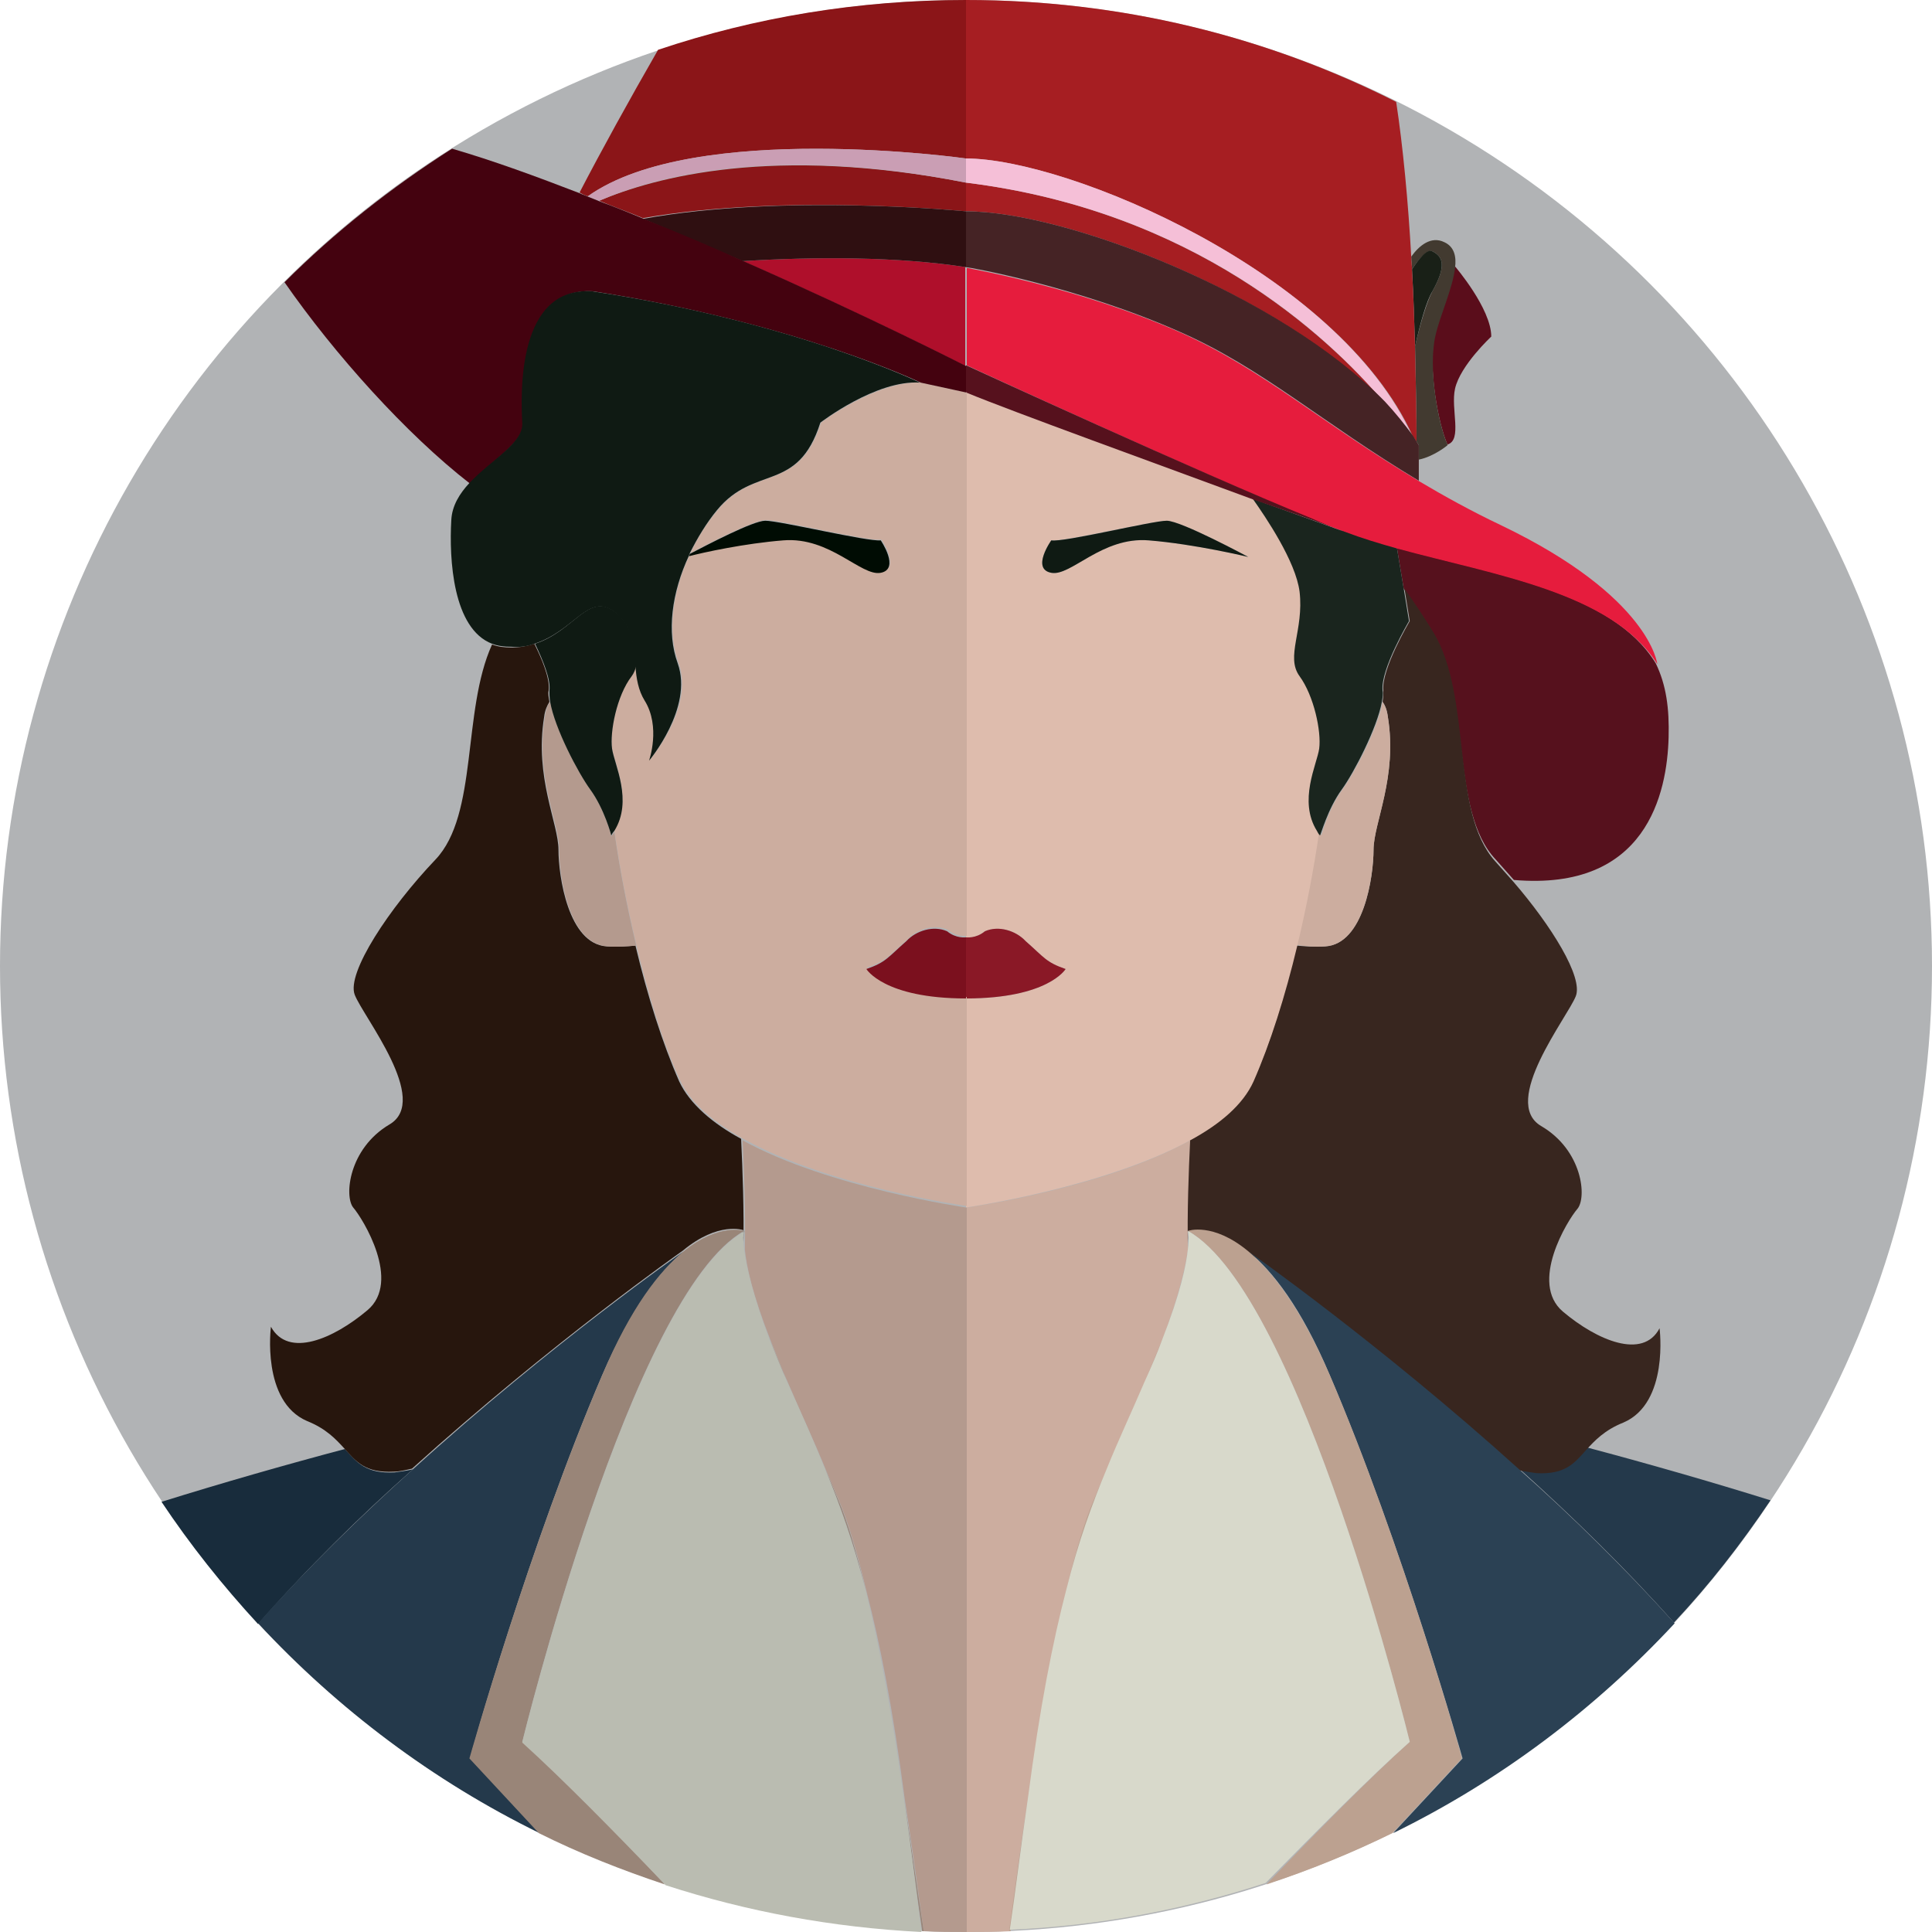 <svg xmlns="http://www.w3.org/2000/svg" width="256" height="256"><circle fill="#B1B3B5" cx="128" cy="128" r="128"/><path fill="#5A0D1B" d="M191.8 58.9c2-.6.4-4.7 1-7.4.7-3.1 4.8-6.9 4.8-6.9 0-3.7-4.8-9.3-4.8-9.3l-.1.1c-.3 2.7-1.9 6.3-2.6 9-.9 4.4.5 11.9 1.7 14.5z"/><path fill="#423A30" d="M188 60.9c2-.4 3.8-1.9 3.8-1.9v-.1c-1.2-2.6-2.6-10.1-1.6-14.4.6-2.7 2.3-6.3 2.6-9 .2-1.5-.1-2.8-1.4-3.4-1.8-.9-3.4.5-4.4 1.9 0 .6.1 1.1.1 1.7.9-1.4 2-2.7 2.7-2.4 1.4.7 1.9 1.9 0 5.3-.7 1.3-1.6 4.2-2.3 7.3.1 4.7.2 9.1.2 12.6.1.2.2.3.3.5v1.9z"/><path fill="#192017" d="M189.8 33.3c-.7-.4-1.8 1-2.7 2.4.2 3.5.3 6.9.4 10.2.7-3.1 1.5-6 2.3-7.3 1.9-3.4 1.4-4.6 0-5.3z"/><path fill="#56111D" d="M185.1 72.6l.9 5.4c1.5 2.1 2.8 4.1 3.9 5.9 5.1 8.6 2.2 23.6 8.3 30l2.4 2.7c17.6 1.5 20.3-11.5 20.5-18.9.1-3.8-.3-6.9-1.7-9.8-5.8-9.5-21.5-11.8-34.3-15.3z"/><path fill="#24394B" d="M203.7 195c-.7 0-1.5-.2-2.4-.4 7 6.3 14.1 13.2 20.5 20.4 4.7-5 8.9-10.4 12.8-16.2-8-2.5-16.4-4.9-24.3-7-1.6 1.9-2.8 3.4-6.6 3.2z"/><path fill="#38261F" d="M190 83.9c-1.1-1.8-2.4-3.8-3.9-5.9l.7 4.3s-3.8 6.4-3.5 9.2c0 .4 0 .9-.1 1.5.4.5.6 1.2.7 2 1.3 8-1.9 14-1.9 17.6s-1.3 12.5-6.4 12.8c-1.3.1-2.6 0-3.8-.1-1.6 6.7-3.5 13-5.8 18-1.4 3.1-4.5 5.6-8.4 7.8-.2 4.2-.4 9.4-.3 14.5.1-.7.1-1.2.1-1.6 0-.3 0-.6-.1-.8 0 0 3.3-1.1 8 2.7 0 0 17.4 12.1 35.9 28.9.9.2 1.7.3 2.4.4 3.8.2 5-1.3 6.6-3.1 1.1-1.2 2.4-2.6 4.9-3.6 6.1-2.6 4.8-12.5 4.8-12.5-2.2 4.2-8.3 1.6-12.8-2.2-4.5-3.8.6-12.1 1.9-13.6 1.3-1.5.7-7.8-4.8-11-5.4-3.2 3.5-14.4 4.6-17.2 1-2.5-3.2-9.3-8.3-15.2l-2.4-2.7c-5.9-6.6-3-21.6-8.1-30.2z"/><path fill="#2B4154" d="M201.3 194.7c-18.5-16.7-35.9-28.9-35.9-28.9 3.2 2.6 7 7.4 10.8 16.4 9.6 22.4 17.6 50.8 17.6 50.8l-9.2 9.9c14.1-6.9 26.7-16.4 37.3-27.8-6.5-7.2-13.6-14.2-20.6-20.4z"/><path fill="#CCAD9F" d="M136.2 238.5c1.7-12.2 3.3-20.8 5.1-27.7 1.2-5 2.4-9.1 3.6-11.9.6-1.5 1.2-2.9 1.8-4.2 1.5-3.7 3.1-7.3 5-11.5.8-2 1.6-3.8 2.3-5.6 2.3-6.1 3.1-9.8 3.4-12-.1-5 .1-10.3.3-14.5-11.5 6.4-29.6 8.9-29.6 8.9v96c1.9 0 3.8 0 5.7-.1.7-5.8 1.5-11.7 2.4-17.4zm39.4-113.1c5.1-.3 6.4-9.3 6.4-12.8s3.2-9.6 1.9-17.6c-.1-.9-.4-1.5-.7-2-.6 3.5-3.7 9.4-5.3 11.6-1.9 2.6-2.8 6.1-2.8 6.1-.1-.2-.2-.4-.4-.6-.7 4.9-1.7 10.1-2.9 15.1 1.2.2 2.5.3 3.8.2z"/><path fill="#DEBCAD" d="M157.7 151.1c3.9-2.1 7-4.7 8.4-7.8 2.2-5 4.2-11.3 5.8-18 1.2-5 2.2-10.2 2.9-15.1-2.5-4 0-8.8.3-10.9.3-2.2-.6-7-2.6-9.6-1.9-2.6.6-6.1 0-11.2-.5-4-4.5-9.9-6.2-12.3-12.9-4.7-32-11.7-38.3-14.2v72.2s1.3.2 2.5-.8c1.8-.8 4.1-.1 5.4 1.3 2.5 2.2 2.7 2.8 5.3 3.7 0 0-2.3 3.9-13.2 3.9V160s18.2-2.6 29.7-8.9zm-18.4-79.5c1.7.2 13.4-2.6 15.3-2.6 1.9 0 10.8 4.8 10.8 4.8s-6.9-1.7-13.2-2.2-10.3 4.8-12.9 4.3c-2.7-.5 0-4.3 0-4.3z"/><path fill="#0F1A13" d="M139.3 75.9c2.6.5 6.7-4.8 12.9-4.3s13.2 2.2 13.2 2.2-8.9-4.8-10.8-4.8c-1.9 0-13.7 2.9-15.3 2.6 0 0-2.7 3.8 0 4.3z"/><path fill="#1A251E" d="M177.8 104.6c1.6-2.2 4.7-8.2 5.3-11.6.1-.6.2-1.1.1-1.5-.3-2.8 3.5-9.2 3.5-9.2L186 78l-.9-5.4c-2.4-.7-4.7-1.4-6.9-2.2-1.4-.5-3-1.1-4.7-1.8 1.8.7 3.4 1.3 4.5 1.8 0 0-5-1.8-12-4.3 1.7 2.4 5.7 8.3 6.2 12.3.6 5.1-1.9 8.6 0 11.2 1.9 2.6 2.9 7.3 2.6 9.6-.3 2.1-2.8 6.9-.3 10.9.1.2.2.4.4.6.1 0 1-3.5 2.9-6.1z"/><path fill="#8A1826" d="M141.2 128.4c-2.6-.9-2.8-1.5-5.3-3.7-1.3-1.4-3.6-2.1-5.4-1.3-1.2 1-2.5.8-2.5.8v8.1c10.9 0 13.2-3.9 13.2-3.9z"/><path fill="#BCA190" d="M157.4 163.1c0 .3.1.6.1.8-.1-.6-.1-.8-.1-.8z"/><path fill="#BCA190" d="M176.2 182.2c-3.9-9-7.7-13.8-10.8-16.4-4.7-3.9-8-2.7-8-2.7 14.9 8.3 29.4 67.7 29.4 67.7-5.3 4.8-12 11.6-19 18.9 5.8-1.9 11.4-4.2 16.7-6.8l9.2-9.9c.1 0-7.9-28.4-17.5-50.8zm-34.9 28.5c1.7-6.4 3.4-11.3 5.4-16.1l-1.8 4.2c-1.2 2.8-2.4 6.9-3.6 11.9zm10.4-27.7c.9-2 1.6-3.9 2.3-5.5-.7 1.7-1.4 3.6-2.3 5.5 0 .1 0 .1 0 0zm-15.5 55.5c-.9 5.7-1.7 11.6-2.5 17.4h.2c.7-5.4 1.4-11.2 2.3-17.4z"/><path fill="#D8D9CB" d="M186.8 230.8s-14.5-59.4-29.4-67.7c0 0 .1.2.1.8 0 .4 0 .9-.1 1.6-.2 2.1-1 5.9-3.4 12-.6 1.7-1.4 3.5-2.3 5.5-1.8 4.2-3.5 7.8-5 11.5-2 4.8-3.8 9.7-5.4 16.1-1.8 6.9-3.5 15.5-5.1 27.7-.9 6.2-1.6 12-2.4 17.4 11.8-.5 23.2-2.7 33.9-6.2 7-7.1 13.7-13.9 19.1-18.7z"/><path fill="#A61E22" d="M183.4 53.3c-7.6-8.9-25.4-25.4-55.4-29.1V28c13.3 0 41.6 11 55.4 25.3z"/><path fill="#A61E22" d="M187.2 57.8c.2.3.4.5.5.8 0-3.6-.1-7.9-.2-12.6-.1-3.3-.2-6.7-.4-10.2 0-.6-.1-1.1-.1-1.7-.4-7.3-1.1-14.7-2-20.6C167.8 4.8 148.5 0 128 0v21c13.5 0 49.4 15.1 59.2 36.8z"/><path fill="#F5BFD7" d="M183.4 53.3c1.4 1.5 2.7 2.9 3.7 4.5C177.4 36.1 141.5 21 128 21v3.2c30.1 3.7 47.9 20.2 55.4 29.1z"/><path fill="#452325" d="M156.4 44c10.9 4.8 18.9 12.1 31.6 19.7V59c-.1-.2-.2-.3-.3-.5-.2-.3-.3-.5-.5-.8-1.1-1.5-2.3-3-3.7-4.5C169.6 39 141.3 28 128 28v7.4c.4 0 14.9 2.6 28.4 8.6z"/><path fill="#E61C3D" d="M173.6 68.7c1.7.7 3.3 1.3 4.7 1.8 2.1.8 4.4 1.5 6.9 2.2 12.8 3.5 28.4 5.8 34.4 15.3 0 0-.9-8.9-20.7-18.4-4-1.9-7.6-3.9-10.8-5.8-12.8-7.6-20.7-14.8-31.6-19.7-13.5-6-28-8.5-28.4-8.6V51v-2.6c-.1 0 31 14.3 45.5 20.3z"/><path fill="#56111D" d="M178.1 70.4c-1.2-.4-2.7-1-4.5-1.8-14.5-5.9-45.6-20.2-45.6-20.2V52c6.3 2.6 25.4 9.5 38.1 14.2 7 2.4 12 4.2 12 4.2z"/><path fill="#182C3C" d="M54.7 194.7c-.9.2-1.7.3-2.4.4-3.8.2-5-1.3-6.6-3.1-7.9 2.1-16.3 4.5-24.3 7 3.8 5.7 8.1 11.1 12.8 16.2 6.4-7.3 13.5-14.3 20.5-20.5z"/><path fill="#27160D" d="M90 143.3c-2.2-5-4.2-11.3-5.8-18-1.2.1-2.5.2-3.8.1-5.1-.3-6.4-9.3-6.4-12.8S70.8 103 72.1 95c.1-.9.4-1.5.7-2-.1-.6-.2-1.1-.1-1.5.2-1.6-.9-4.2-1.9-6.2-.9.3-1.9.5-3 .5-1 0-1.8-.1-2.6-.4-4 8.8-1.8 22.5-7.5 28.5-6.1 6.4-11.8 15-10.7 17.9 1.1 2.9 10.1 14 4.6 17.2-5.4 3.2-6 9.5-4.8 11 1.3 1.5 6.4 9.8 1.9 13.6-4.5 3.8-10.5 6.4-12.8 2.2 0 0-1.3 9.9 4.8 12.5 2.5 1 3.8 2.4 4.9 3.6 1.6 1.8 2.8 3.3 6.6 3.1.7 0 1.5-.2 2.4-.4 18.5-16.7 35.9-28.9 35.9-28.9 4.7-3.9 8-2.7 8-2.7 0 .3-.1.6-.1.8 0 .4 0 .9.1 1.6.1-5-.1-10.3-.3-14.5-3.7-2-6.8-4.6-8.2-7.6z"/><path fill="#24394B" d="M79.8 182.2c3.9-9 7.7-13.8 10.8-16.4 0 0-17.4 12.1-35.9 28.9-7 6.3-14.1 13.2-20.5 20.4 10.6 11.4 23.2 20.9 37.3 27.8l-9.2-9.9c-.1 0 7.9-28.4 17.5-50.8z"/><path fill="#B49A8E" d="M128 160s-18.2-2.6-29.6-8.9c.2 4.2.4 9.4.3 14.5.2 2.1 1 5.9 3.4 12 .7 1.7 1.4 3.6 2.3 5.6 1.8 4.2 3.5 7.8 5 11.5l1.8 4.2c1.2 2.8 2.4 6.9 3.6 11.9 1.8 6.9 3.5 15.5 5.1 27.7.9 5.7 1.7 11.6 2.5 17.4 1.9.1 3.8.1 5.7.1v-96zm-49.8-55.4c-1.6-2.2-4.7-8.2-5.3-11.6-.4.5-.6 1.2-.7 2-1.3 8 1.9 14 1.9 17.6s1.3 12.5 6.4 12.8c1.3.1 2.6 0 3.8-.1-1.2-5-2.2-10.2-2.9-15.1-.1.2-.2.4-.4.6 0-.1-.9-3.6-2.8-6.2z"/><path fill="#CCAD9F" d="M122 50.7c-5.8-.3-13.2 5.3-13.2 5.3-3 9.4-8.7 5.5-13.7 11.6-1.5 1.8-2.7 3.7-3.6 5.7 2.2-1.2 8.4-4.4 10-4.4 1.9 0 13.7 2.9 15.3 2.6 0 0 2.6 3.8 0 4.3s-6.7-4.8-12.9-4.3c-5.1.4-10.6 1.6-12.5 2-2.3 4.9-3 10.2-1.5 14.3 2.2 5.9-3.8 12.9-3.8 12.9s1.6-4.5-.6-8c-.9-1.3-1.1-3-1.2-4.6-.1.5-.3 1-.6 1.4-1.9 2.6-2.9 7.3-2.6 9.6.3 2.1 2.8 6.9.3 10.9.7 4.9 1.7 10.1 2.9 15.1 1.6 6.7 3.5 13 5.8 18 1.4 3.1 4.5 5.6 8.4 7.8 11.5 6.4 29.6 8.9 29.6 8.9v-27.7c-10.9 0-13.2-3.9-13.2-3.9 2.6-.9 2.8-1.5 5.3-3.7 1.3-1.4 3.6-2.1 5.4-1.3 1.2 1 2.5.8 2.5.8V52l-6.1-1.3z"/><path fill="#000C03" d="M103.8 71.6c6.2-.5 10.3 4.8 12.9 4.3 2.6-.5 0-4.3 0-4.3-1.7.2-13.4-2.6-15.3-2.6-1.6 0-7.7 3.2-10 4.4 0 .1-.1.2-.1.3 1.9-.5 7.4-1.7 12.5-2.1z"/><path fill="#0F1A13" d="M81.4 81c-3.5-2.5-5.3 2.6-10.5 4.3 1 2.1 2.1 4.7 1.9 6.2 0 .4 0 .9.1 1.5.6 3.5 3.7 9.4 5.3 11.6 1.9 2.6 2.8 6.1 2.8 6.1.1-.2.2-.4.4-.6 2.5-4 0-8.8-.3-10.9-.3-2.2.6-7 2.6-9.6.3-.4.5-.9.6-1.4-.3-2.7-.4-5.4-2.9-7.2z"/><path fill="#7B101E" d="M125.5 123.4c-1.8-.8-4.1-.1-5.4 1.3-2.5 2.2-2.7 2.8-5.3 3.7 0 0 2.3 3.9 13.2 3.9v-8.1s-1.3.2-2.5-.8z"/><path fill="#998578" d="M98.6 163.9c0-.3 0-.6.1-.8-.1 0-.1.2-.1.8zm-29.4 66.9s14.5-59.4 29.4-67.7c0 0-3.3-1.1-8 2.7-3.2 2.6-7 7.4-10.8 16.4-9.6 22.4-17.6 50.8-17.6 50.8l9.2 9.9c5.4 2.7 11 4.9 16.7 6.8-6.8-7.3-13.5-14.1-18.9-18.9zm35.1-47.7c-.8-2-1.6-3.8-2.3-5.6.6 1.7 1.4 3.5 2.3 5.6zm6.8 15.7c-.6-1.5-1.2-2.9-1.8-4.2 2 4.8 3.8 9.7 5.4 16.1-1.2-5-2.4-9.1-3.6-11.9zm8.7 39.7c.9 6.2 1.6 12 2.4 17.4h.2c-.9-5.8-1.7-11.7-2.6-17.4z"/><path fill="#BABCB1" d="M119.8 238.5c-1.7-12.2-3.4-20.9-5.1-27.8-1.7-6.4-3.4-11.3-5.4-16.1-1.5-3.7-3.1-7.3-5-11.5-.9-2-1.6-3.9-2.3-5.5-2.3-6.1-3.1-9.8-3.4-12-.1-.7-.1-1.2-.1-1.6 0-.6.1-.8.1-.8-14.9 8.3-29.4 67.7-29.4 67.7 5.3 4.8 12 11.6 19 18.9 10.8 3.5 22.1 5.6 33.9 6.2-.7-5.5-1.4-11.3-2.3-17.5z"/><path fill="#8B1518" d="M77.9 26c14.2-10.1 50.1-5 50.1-5V0c-14.3 0-28 2.3-40.8 6.6-3.8 6.6-7.6 13.5-10.4 18.9.3.2.7.4 1.1.5z"/><path fill="#8B1518" d="M128 28v-3.8c-25.6-5-41.2-.7-48.6 2.4 1.9.8 3.9 1.5 5.8 2.3 18.6-3.3 42.8-.9 42.8-.9z"/><path fill="#CA9EB4" d="M128 24.2V21s-35.9-5.1-50.1 5l1.5.6c7.3-3.2 23-7.5 48.6-2.4z"/><path fill="#AF0F2B" d="M128 35.4c-9-1.4-20-1.4-29.6-.8 16.6 7.3 29.5 13.9 29.5 13.9V35.4z"/><path fill="#2F0F11" d="M128 35.4V28s-24.2-2.4-42.8 1c4.5 1.9 9 3.8 13.2 5.6 9.6-.6 20.6-.6 29.6.8z"/><path fill="#44020F" d="M62.3 64.1c2.8-3.1 7.1-5.4 7-8-.2-3.9-.7-18.1 9.3-17.5 27 4.2 43.4 12.1 43.4 12.1l6 1.3v-3.5s-12.9-6.6-29.5-13.9c-4.2-1.9-8.7-3.8-13.2-5.6-1.9-.8-3.9-1.6-5.8-2.3l-1.5-.6c-.4-.2-.8-.3-1.2-.5-5.7-2.2-11.4-4.3-16.9-5.9-8 5.1-15.5 11-22.2 17.7 6.6 9.5 16.1 20.1 24.6 26.7z"/><path fill="#0F1A13" d="M70.8 85.3c5.3-1.7 7.1-6.7 10.5-4.3 2.5 1.8 2.6 4.5 2.9 7.2.1 1.7.4 3.3 1.2 4.6 2.2 3.5.6 8 .6 8s5.9-7 3.8-12.9c-1.5-4.1-.8-9.4 1.5-14.3 0-.1.1-.2.1-.3 1-2 2.2-4 3.6-5.7 5-6.1 10.7-2.2 13.7-11.6 0 0 7.4-5.7 13.2-5.3 0 0-16.5-8-43.4-12.1-10-.7-9.5 13.5-9.3 17.4.2 2.7-4.1 4.9-7 8-1.3 1.4-2.3 3-2.4 4.9-.3 5.2.2 14.4 5.4 16.4.8.3 1.6.4 2.6.4 1.2.1 2.2-.1 3-.4z"/></svg>